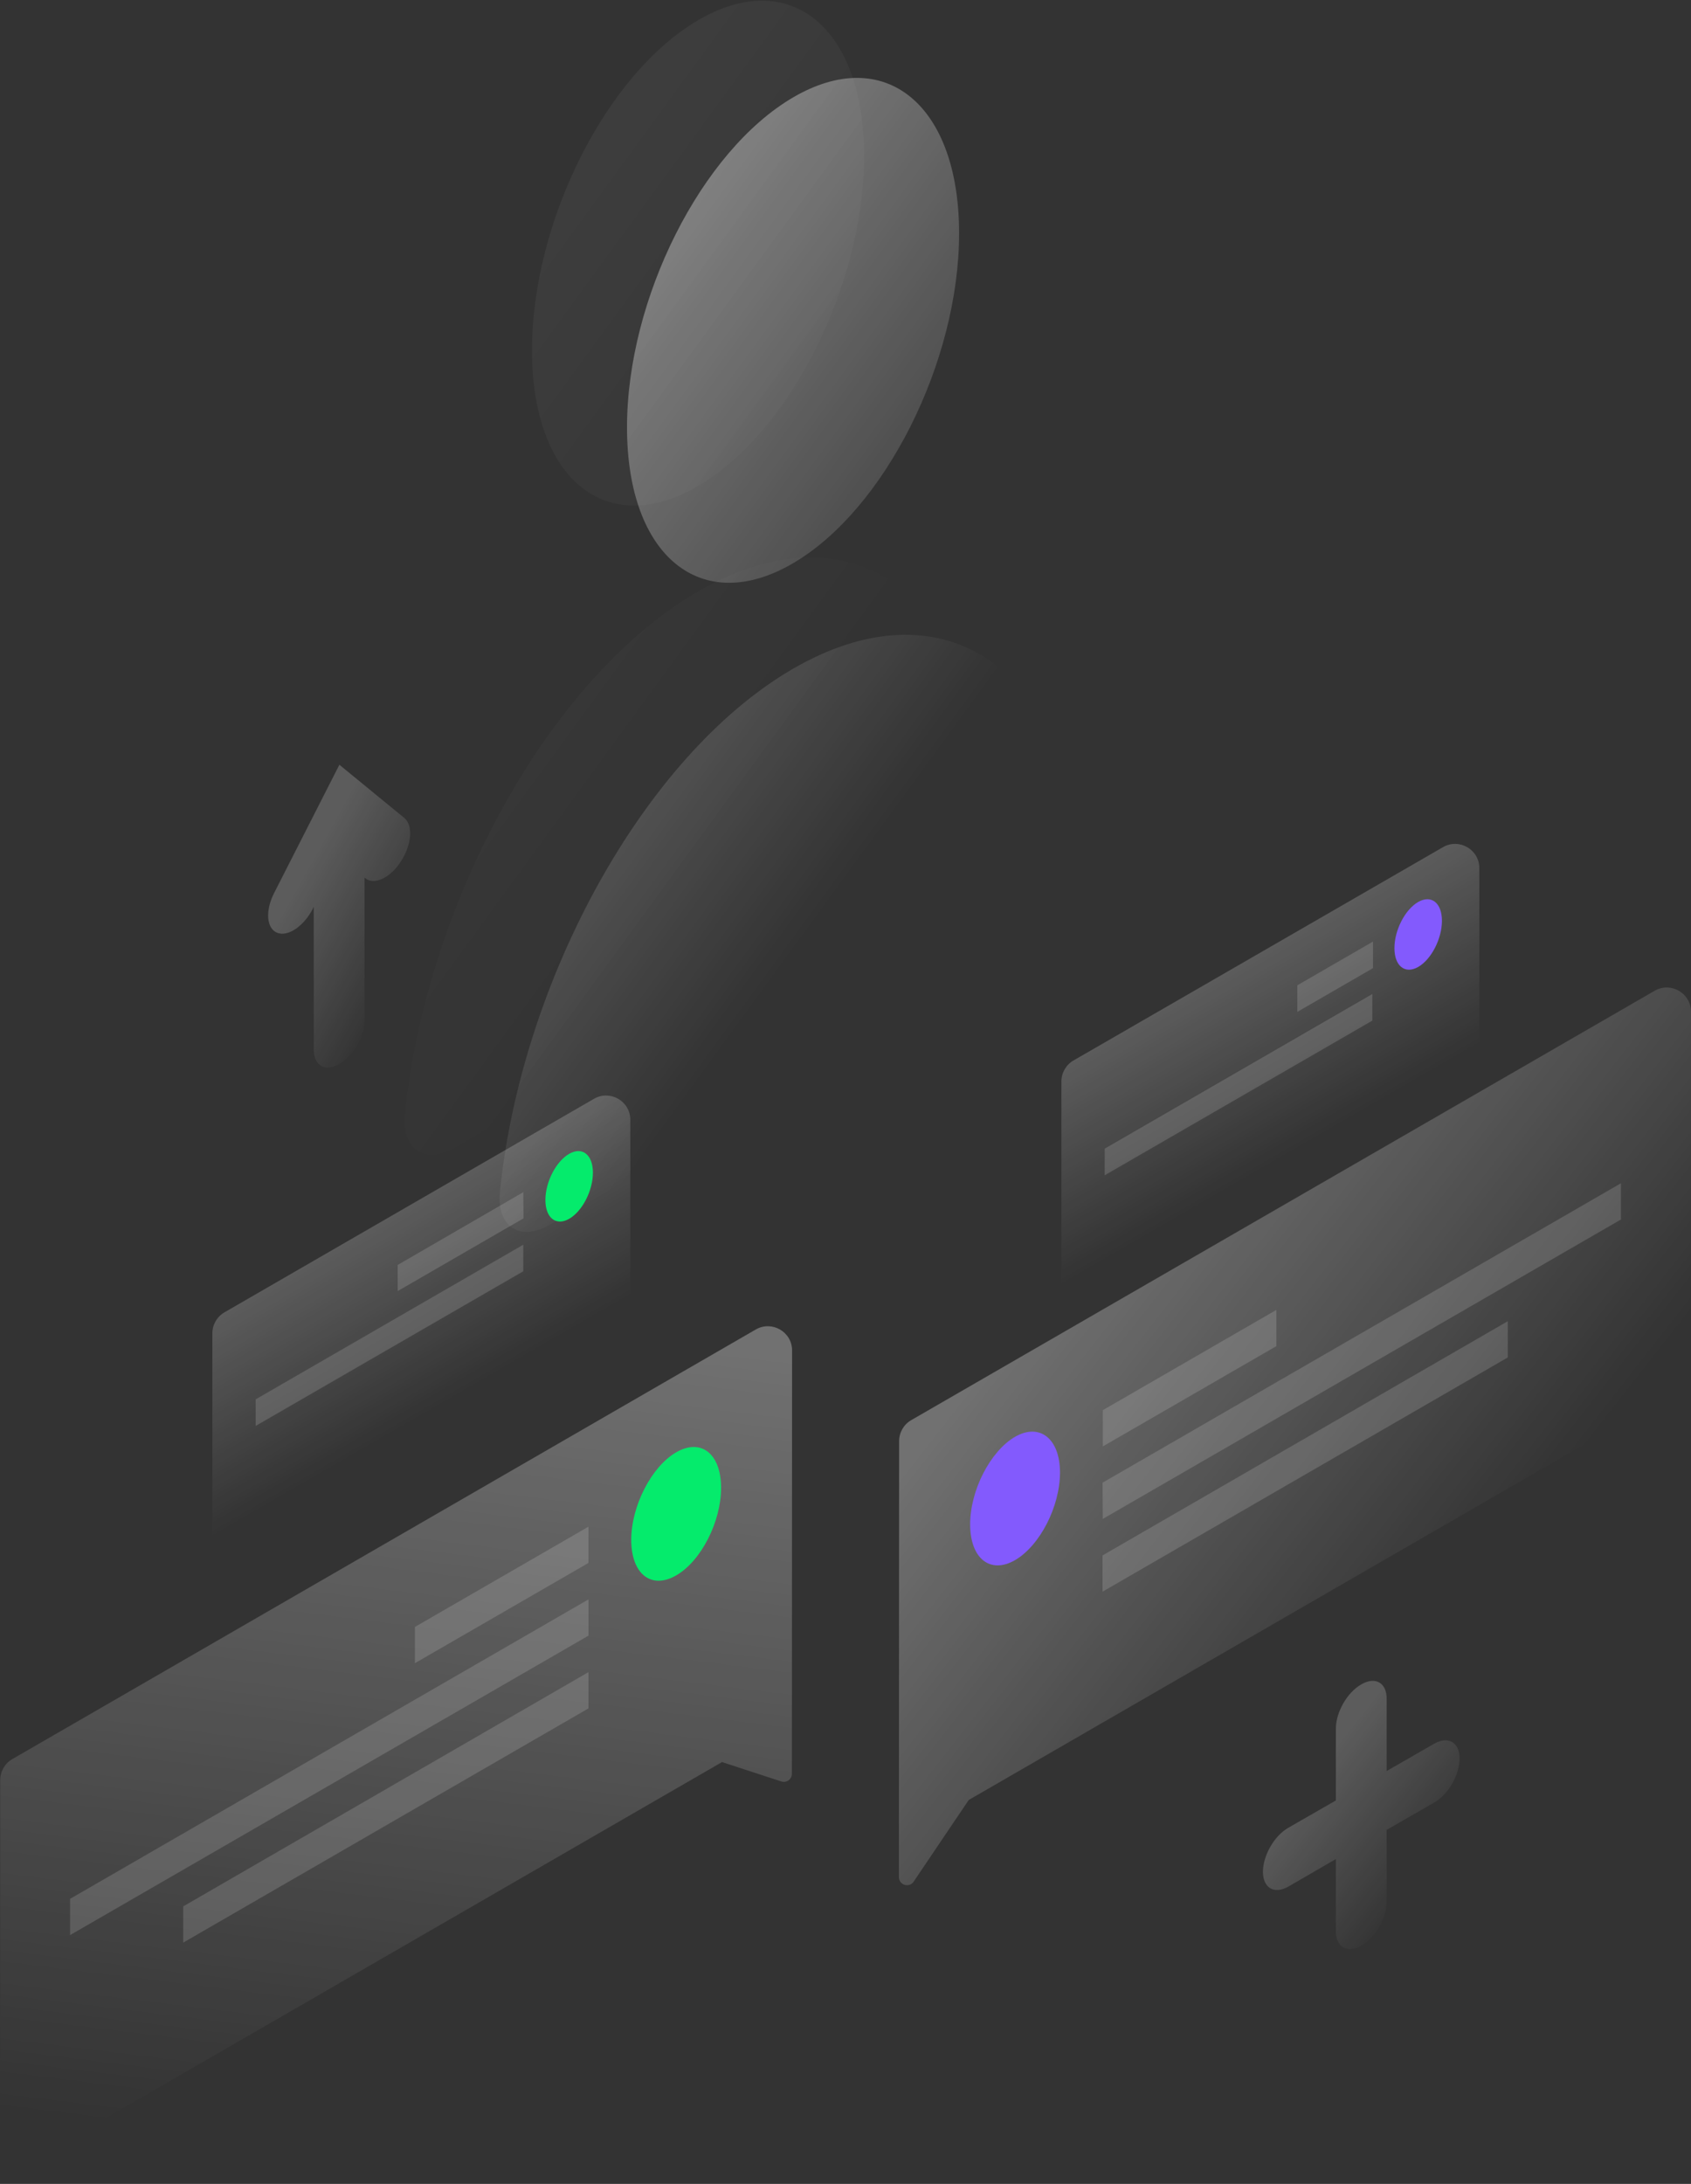 <svg xmlns="http://www.w3.org/2000/svg" width="313" height="404" fill="none" viewBox="0 0 313 404"><rect x="0" y="0" width="313" height="404" fill="#333333" stroke="none"/><path fill="url(#paint0_linear)" d="M146.574 123.837C173.957 107.856 196.594 122.792 200.599 157.279C201.295 163.244 196.768 171.126 191.239 174.348L101.91 226.514C96.381 229.736 91.854 227.124 92.55 220.331C96.555 181.272 119.236 139.818 146.574 123.837Z" opacity=".5"/><path fill="url(#paint1_linear)" d="M116.058 79.073C116.058 102.892 129.814 114.126 146.792 104.198C163.77 94.27 177.526 66.968 177.526 43.149C177.526 19.331 163.77 8.096 146.792 18.024C129.814 27.953 116.058 55.255 116.058 79.073Z" opacity=".5"/><path fill="url(#paint2_linear)" d="M128.987 109.554C156.369 93.574 179.006 108.509 183.011 142.996C183.708 148.962 179.181 156.843 173.652 160.066L84.323 212.232C78.794 215.454 74.267 212.841 74.963 206.048C78.968 166.989 101.605 125.535 128.987 109.554Z" opacity=".07"/><path fill="url(#paint3_linear)" d="M98.471 64.791C98.471 88.61 112.227 99.844 129.205 89.916C146.183 79.988 159.939 52.686 159.939 28.867C159.939 5.048 146.183 -6.186 129.205 3.742C112.227 13.67 98.471 40.972 98.471 64.791Z" opacity=".07"/><path fill="url(#paint4_linear)" d="M39.31 246.651C39.31 245.049 40.164 243.569 41.551 242.768L109.941 203.271C112.93 201.544 116.668 203.702 116.668 207.154V239.708L39.31 284.384V246.651Z" opacity=".2"/><path fill="#05eb6c" d="M100.952 221.985C100.952 225.295 102.911 226.862 105.349 225.469C107.787 224.076 109.746 220.244 109.746 216.934C109.746 213.625 107.787 212.057 105.349 213.451C102.911 214.844 100.952 218.676 100.952 221.985Z"/><path fill="#FEFEFE" d="M96.86 220.548L73.614 234.004V238.837L96.904 225.382L96.86 220.548Z" opacity=".15"/><path fill="#FEFEFE" d="M96.86 230.259L47.32 258.867V263.788L96.86 235.179V230.259Z" opacity=".15"/><path fill="url(#paint5_linear)" d="M196.463 200.06C196.463 198.457 197.318 196.977 198.706 196.176L267.095 156.717C270.085 154.993 273.821 157.15 273.821 160.601V193.159L196.463 237.835V200.06Z" opacity=".2"/><path fill="#835AFD" d="M258.105 175.393C258.105 178.703 260.064 180.27 262.502 178.877C264.94 177.483 266.899 173.651 266.899 170.342C266.899 167.033 264.94 165.465 262.502 166.859C260.064 168.252 258.105 172.084 258.105 175.393Z"/><path fill="#FEFEFE" d="M254.144 174.174L240.126 182.273V187.194L254.144 179.094V174.174Z" opacity=".15"/><path fill="#FEFEFE" d="M254.013 183.884L204.473 212.493V217.413L254.013 188.805V183.884Z" opacity=".15"/><path fill="url(#paint6_linear)" d="M146.614 249.832C146.616 246.378 142.878 244.219 139.887 245.946L2.284 325.416C0.897 326.216 0.043 327.695 0.042 329.296L-7.43479e-05 403.129L133.645 325.969L144.617 329.553C145.583 329.869 146.575 329.149 146.575 328.133L146.614 249.832Z" opacity=".3"/><path fill="#05eb6c" d="M116.842 284.863C116.842 291.177 120.542 294.095 125.156 291.438C129.771 288.782 133.471 281.51 133.471 275.24C133.471 268.926 129.771 266.009 125.156 268.665C120.586 271.321 116.842 278.593 116.842 284.863Z"/><path fill="#FEFEFE" d="M108.919 282.425L76.792 300.975V307.68L108.919 289.131V282.425Z" opacity=".15"/><path fill="#FEFEFE" d="M108.919 295.88L12.973 351.268V357.974L108.919 302.586V295.88Z" opacity=".15"/><path fill="#FEFEFE" d="M108.919 309.335L33.912 352.662V359.367L108.919 316.041V309.335Z" opacity=".15"/><path fill="url(#paint7_linear)" d="M166.424 266.593C166.425 264.992 167.28 263.512 168.667 262.712L306.27 183.284C309.26 181.558 312.997 183.717 312.996 187.17L312.956 255.819L179.311 332.979L169.118 348.084C168.293 349.307 166.384 348.722 166.384 347.248L166.424 266.593Z" opacity=".3"/><path fill="#835AFD" d="M196.202 272.41C196.202 278.723 192.458 285.952 187.887 288.608C183.273 291.264 179.572 288.303 179.572 281.989C179.572 275.675 183.316 268.447 187.887 265.791C192.458 263.178 196.202 266.139 196.202 272.41Z"/><path fill="#FEFEFE" d="M204.125 260.87L236.252 242.321V249.026L204.125 267.576V260.87Z" opacity=".15"/><path fill="#FEFEFE" d="M204.081 274.282L300.027 218.894V225.6L204.125 280.988L204.081 274.282Z" opacity=".15"/><path fill="#FEFEFE" d="M204.081 287.737L279.088 244.411V251.116L204.081 294.443V287.737Z" opacity=".15"/><path fill="url(#paint8_linear)" d="M251.967 311.599C249.355 313.08 247.266 316.738 247.266 319.786V333.067L238.472 338.118C235.86 339.598 233.771 343.256 233.771 346.26C233.771 349.265 235.86 350.484 238.472 349.004L247.266 343.909V357.19C247.266 360.195 249.355 361.414 251.967 359.933C254.579 358.453 256.669 354.795 256.669 351.791V338.51L265.462 333.459C268.074 331.978 270.164 328.32 270.164 325.316C270.164 322.311 268.074 321.092 265.462 322.572L256.669 327.624V314.343C256.712 311.295 254.579 310.075 251.967 311.599Z" opacity=".2"/><path fill="url(#paint9_linear)" d="M62.818 141.472L50.716 165.247C49.061 168.513 49.322 171.779 51.325 172.563C53.328 173.347 56.288 171.3 57.942 168.034L58.073 167.729V194.117C58.073 197.122 60.162 198.341 62.774 196.86C65.386 195.336 67.476 191.722 67.476 188.718V162.33L67.606 162.461C69.26 163.81 72.264 162.417 74.223 159.325C76.226 156.234 76.487 152.663 74.833 151.313L62.818 141.472Z" opacity=".2"/><defs><linearGradient id="paint0_linear" x1="33.618" x2="144.84" y1="97.776" y2="178.888" gradientUnits="userSpaceOnUse"><stop stop-color="#fff"/><stop offset="1" stop-color="#fff" stop-opacity="0"/></linearGradient><linearGradient id="paint1_linear" x1="90.288" x2="201.51" y1="19.891" y2="101.002" gradientUnits="userSpaceOnUse"><stop stop-color="#fff"/><stop offset="1" stop-color="#fff" stop-opacity="0"/></linearGradient><linearGradient id="paint2_linear" x1="16.023" x2="127.245" y1="83.489" y2="164.601" gradientUnits="userSpaceOnUse"><stop stop-color="#fff"/><stop offset="1" stop-color="#fff" stop-opacity="0"/></linearGradient><linearGradient id="paint3_linear" x1="72.693" x2="183.915" y1="5.603" y2="86.714" gradientUnits="userSpaceOnUse"><stop stop-color="#fff"/><stop offset="1" stop-color="#fff" stop-opacity="0"/></linearGradient><linearGradient id="paint4_linear" x1="69.27" x2="86.727" y1="226.769" y2="257.005" gradientUnits="userSpaceOnUse"><stop stop-color="#fff"/><stop offset="1" stop-color="#fff" stop-opacity="0"/></linearGradient><linearGradient id="paint5_linear" x1="226.423" x2="243.88" y1="180.183" y2="210.419" gradientUnits="userSpaceOnUse"><stop stop-color="#fff"/><stop offset="1" stop-color="#fff" stop-opacity="0"/></linearGradient><linearGradient id="paint6_linear" x1="83.661" x2="64.699" y1="244.547" y2="398.299" gradientUnits="userSpaceOnUse"><stop stop-color="#fff"/><stop offset="1" stop-color="#fff" stop-opacity="0"/></linearGradient><linearGradient id="paint7_linear" x1="198.387" x2="274.093" y1="233.403" y2="292.664" gradientUnits="userSpaceOnUse"><stop stop-color="#fff"/><stop offset="1" stop-color="#fff" stop-opacity="0"/></linearGradient><linearGradient id="paint8_linear" x1="242.889" x2="265.686" y1="328.562" y2="346.549" gradientUnits="userSpaceOnUse"><stop stop-color="#fff"/><stop offset="1" stop-color="#fff" stop-opacity="0"/></linearGradient><linearGradient id="paint9_linear" x1="54.215" x2="76.298" y1="165.456" y2="177.763" gradientUnits="userSpaceOnUse"><stop stop-color="#fff"/><stop offset="1" stop-color="#fff" stop-opacity="0"/></linearGradient></defs></svg>